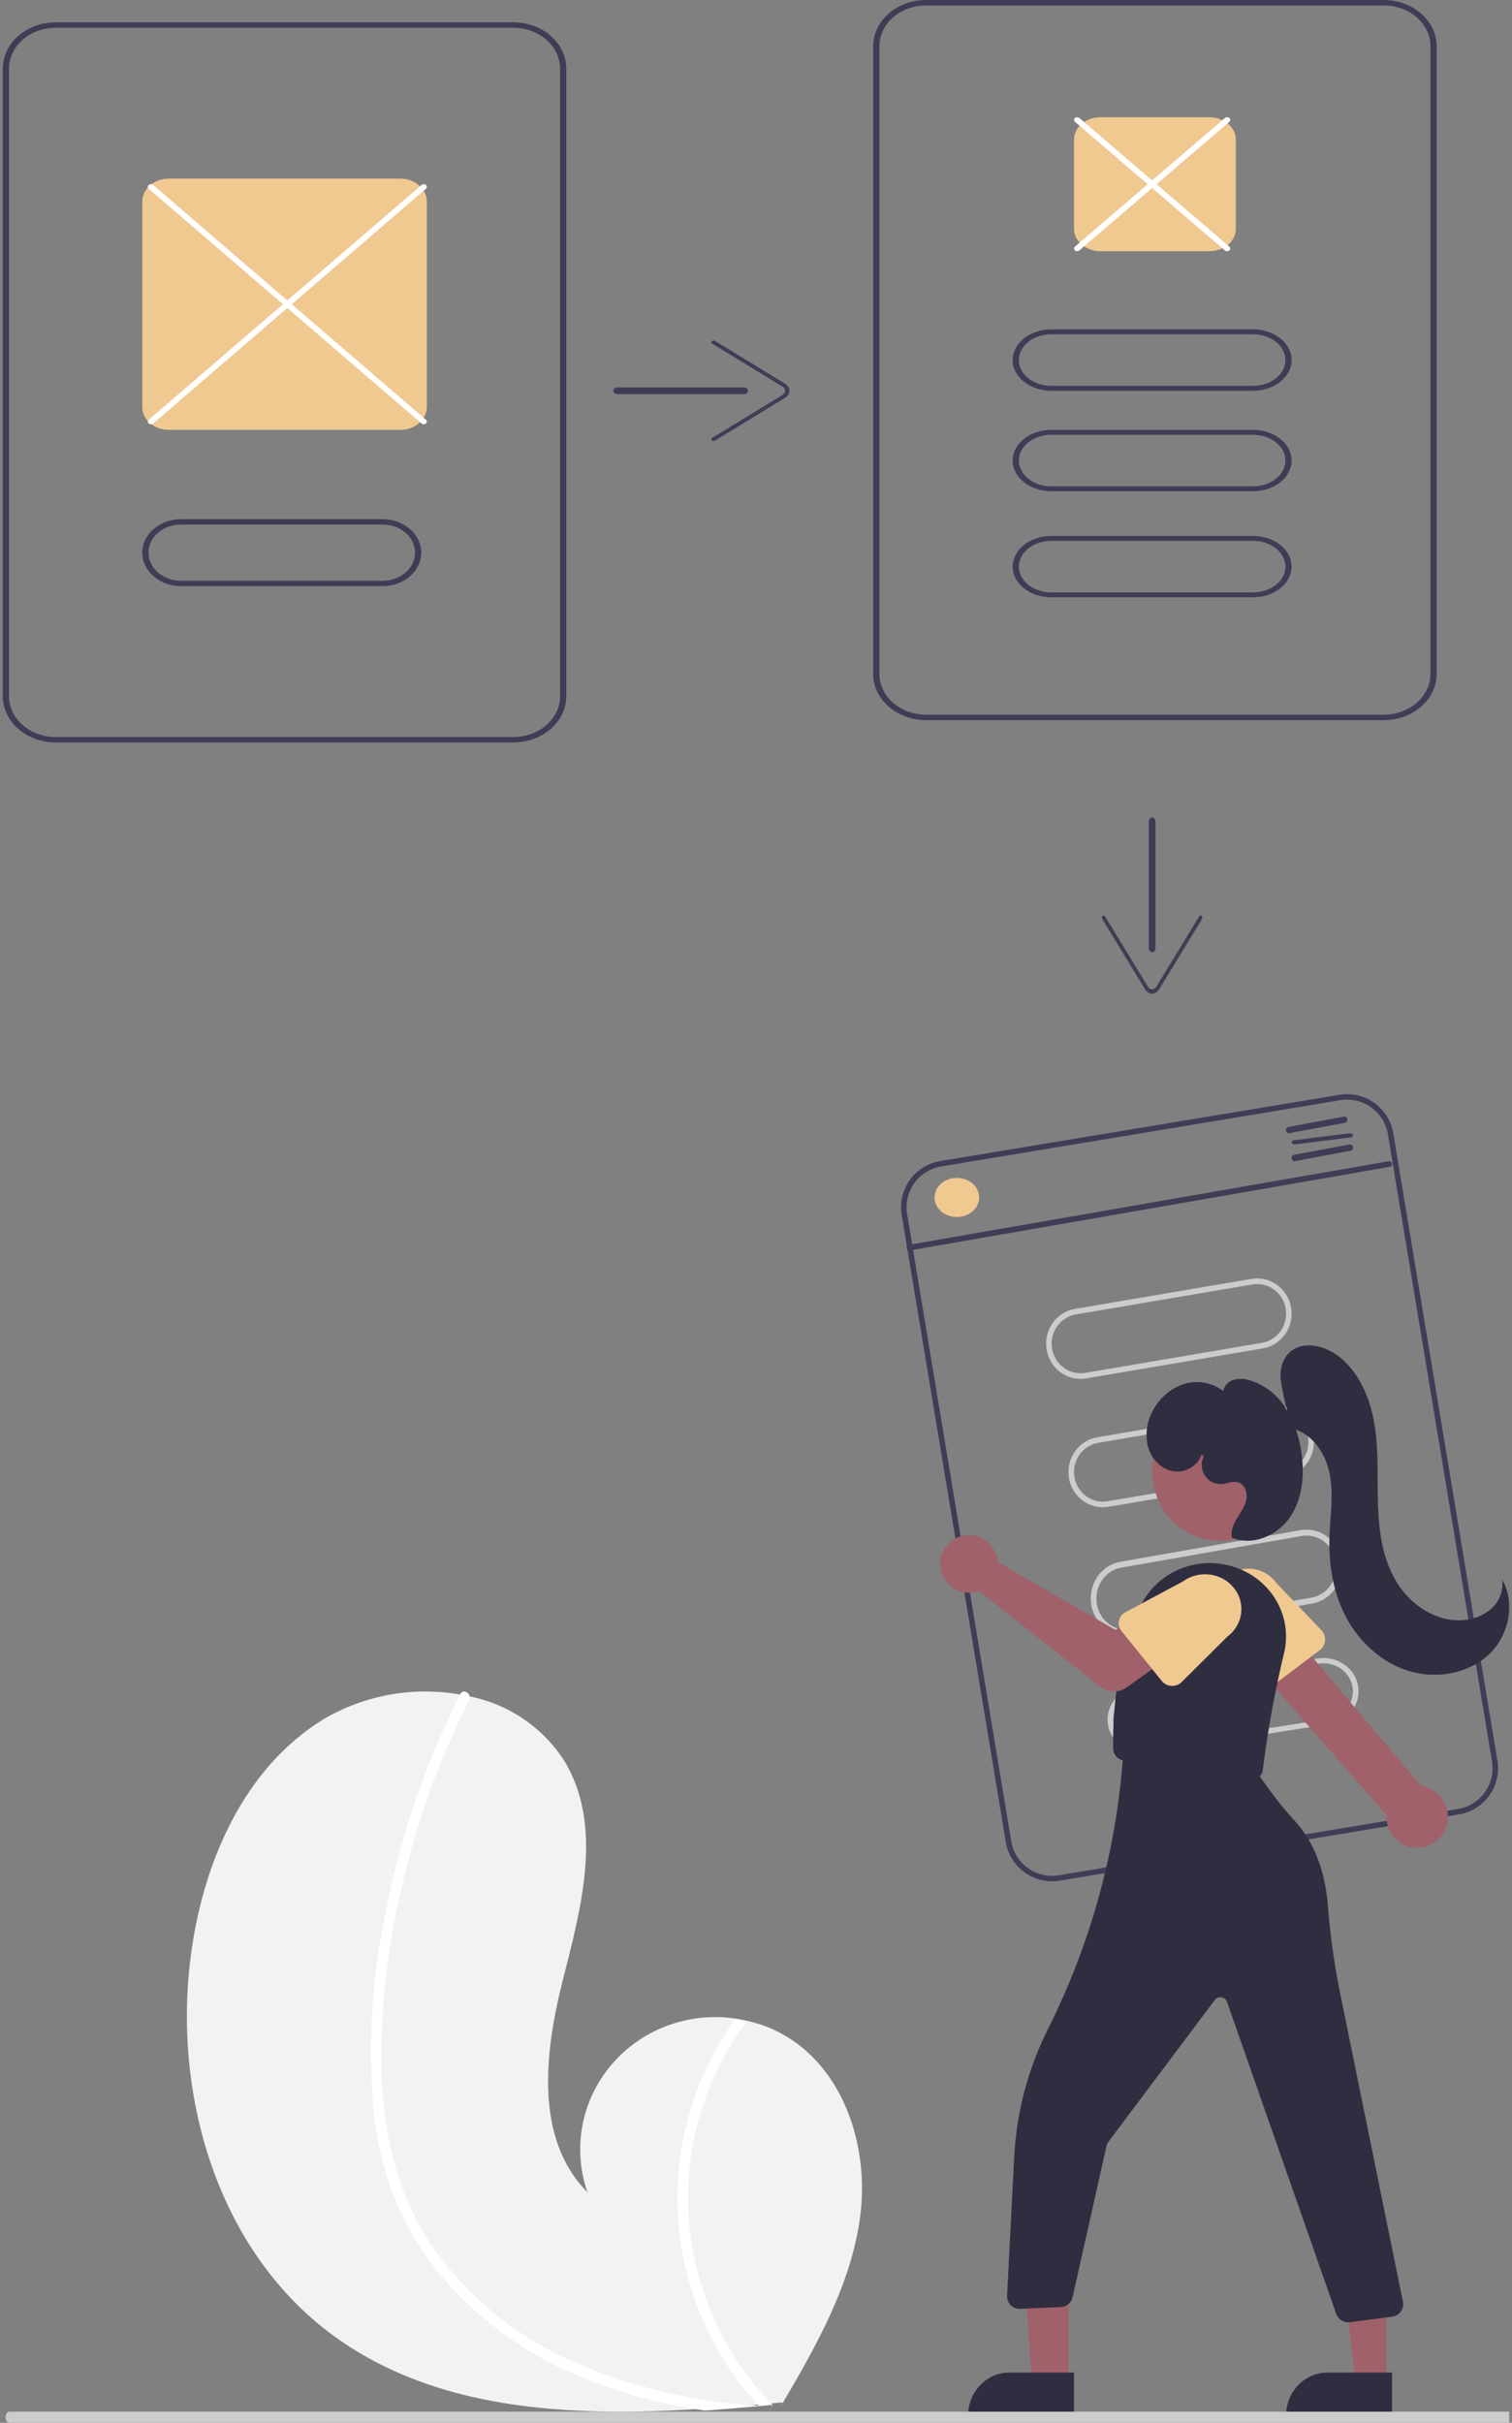 <svg width="271" height="434" viewBox="0 0 271 434" fill="none" xmlns="http://www.w3.org/2000/svg">
<rect x="0" y="0" width="271" height="434" fill="#808080" stroke="none"/>
<g clip-path="url(#clip0_159_354)">
<path d="M60.511 418.929C79.496 432.332 104.098 433.005 127.879 431.359C131.2 431.129 134.497 430.859 137.764 430.569C137.784 430.564 137.81 430.566 137.83 430.561C137.987 430.546 138.144 430.531 138.294 430.522C138.968 430.461 139.643 430.399 140.311 430.337L140.153 430.632L139.658 431.547C139.836 431.241 140.014 430.941 140.192 430.634C140.244 430.542 140.303 430.451 140.355 430.359C146.515 419.852 152.625 408.96 154.184 396.963C155.795 384.51 151.267 370.41 140.084 364.29C138.618 363.489 137.065 362.852 135.454 362.389C134.785 362.19 134.107 362.028 133.422 361.885C129.228 360.973 124.861 361.171 120.771 362.461C116.681 363.75 113.016 366.084 110.151 369.222C107.287 372.36 105.327 376.189 104.473 380.315C103.619 384.442 103.902 388.716 105.293 392.7C95.812 383.172 97.58 367.716 100.851 354.798C104.128 341.88 108.095 327.506 101.43 315.903C99.543 312.792 97.005 310.106 93.983 308.025C90.962 305.943 87.525 304.511 83.898 303.824C83.674 303.777 83.45 303.73 83.225 303.689C74.513 301.959 65.457 303.515 57.864 308.044C43.883 316.678 36.703 333.048 34.372 349.084C30.617 374.889 38.927 403.689 60.511 418.929Z" fill="#F2F2F2"/>
<path d="M66.908 377.54C67.443 383.282 68.798 388.914 70.93 394.258C72.895 398.987 75.543 403.39 78.787 407.322C85.532 415.358 94.073 421.627 103.693 425.603C110.97 428.637 118.594 430.722 126.384 431.809C129.609 431.578 132.811 431.306 135.984 431.013C136.003 431.008 136.028 431.01 136.048 431.005C136.2 430.99 136.353 430.975 136.499 430.966C137.154 430.904 137.809 430.841 138.457 430.779L138.304 431.076L137.823 432C137.996 431.691 138.169 431.388 138.342 431.079C138.392 430.986 138.449 430.894 138.5 430.801C132.66 424.878 128.299 417.616 125.784 409.624C123.269 401.631 122.672 393.142 124.043 384.867C125.478 376.65 128.801 368.894 133.74 362.233C133.091 362.032 132.432 361.869 131.766 361.725C129.889 364.337 128.243 367.113 126.846 370.021C121.834 380.39 120.236 392.126 122.286 403.492C124.193 413.777 128.942 423.295 135.977 430.929C135.361 430.885 134.739 430.833 134.13 430.777C122.538 429.996 111.185 427.052 100.639 422.092C91.7 417.781 83.94 411.3 78.042 403.218C71.709 394.327 68.918 383.632 68.439 372.762C68.07 361.052 69.276 349.345 72.023 337.967C74.687 326.366 78.735 315.139 84.078 304.539C84.198 304.298 84.222 304.02 84.146 303.762C84.069 303.504 83.899 303.286 83.669 303.152C83.477 303.021 83.242 302.972 83.015 303.016C82.904 303.046 82.801 303.101 82.713 303.177C82.626 303.253 82.557 303.348 82.511 303.455C81.852 304.765 81.205 306.075 80.582 307.4C75.4 318.437 71.585 330.087 69.224 342.081C66.712 353.716 65.931 365.669 66.908 377.54Z" fill="white"/>
<path d="M248.014 129H165.986C163.471 128.998 161.06 128.125 159.282 126.573C157.503 125.022 156.503 122.919 156.5 120.725V8.275C156.503 6.081 157.503 3.978 159.282 2.427C161.06 0.875 163.471 0.002 165.986 0H248.014C250.529 0.002 252.94 0.875 254.718 2.427C256.497 3.978 257.497 6.081 257.5 8.275V120.725C257.497 122.919 256.497 125.022 254.718 126.573C252.94 128.125 250.529 128.998 248.014 129ZM165.986 0.974C163.767 0.976 161.64 1.746 160.07 3.115C158.501 4.484 157.619 6.34 157.616 8.275V120.725C157.619 122.66 158.501 124.516 160.07 125.885C161.64 127.254 163.767 128.024 165.986 128.026H248.014C250.233 128.024 252.36 127.254 253.93 125.885C255.499 124.516 256.381 122.66 256.384 120.725V8.275C256.381 6.34 255.499 4.484 253.93 3.115C252.36 1.746 250.233 0.976 248.014 0.974H165.986Z" fill="#3F3D56"/>
<path d="M206.8 169.635L206.8 147.365L206.8 147.107L206.8 147.028L206.8 147.007L206.8 147.002L206.8 147L206.8 147L206.8 147L206.8 147L206.8 146.999L206.8 146.999C206.8 146.998 206.711 146.787 206.5 146.7C206.289 146.787 206.2 146.998 206.2 146.999L206.2 146.999L206.2 147L206.2 147L206.2 147L206.2 147L206.2 147.002L206.2 147.007L206.2 147.028L206.2 147.107L206.2 147.365L206.2 169.635L206.2 169.893L206.2 169.972L206.2 169.993L206.2 169.998L206.2 170L206.2 170L206.2 170L206.2 170L206.2 170.001L206.2 170.001C206.2 170.002 206.289 170.213 206.5 170.3C206.711 170.213 206.8 170.002 206.8 170.001L206.8 170.001L206.8 170L206.8 170L206.8 170L206.8 170L206.8 169.998L206.8 169.993L206.8 169.972L206.8 169.893L206.8 169.635Z" fill="#3F3D56" stroke="#3F3D56" stroke-width="0.6"/>
<path d="M127.896 79C127.813 79 127.732 78.979 127.665 78.941C127.598 78.902 127.547 78.847 127.521 78.785C127.494 78.722 127.493 78.654 127.517 78.591C127.542 78.527 127.59 78.472 127.656 78.431L140.242 70.755C140.387 70.667 140.505 70.552 140.586 70.421C140.667 70.29 140.709 70.146 140.709 70C140.709 69.854 140.667 69.709 140.586 69.578C140.505 69.447 140.387 69.333 140.242 69.244L127.656 61.568C127.573 61.517 127.518 61.442 127.504 61.359C127.49 61.276 127.518 61.191 127.581 61.125C127.645 61.058 127.739 61.014 127.843 61.003C127.946 60.992 128.052 61.014 128.135 61.065L140.721 68.741C140.963 68.888 141.159 69.079 141.295 69.297C141.43 69.516 141.5 69.756 141.5 70C141.5 70.244 141.43 70.484 141.295 70.703C141.159 70.921 140.963 71.111 140.721 71.259L128.135 78.935C128.066 78.977 127.982 79 127.896 79Z" fill="#3F3D56"/>
<path d="M197.5 164.396C197.5 164.313 197.521 164.232 197.559 164.165C197.598 164.098 197.652 164.047 197.715 164.021C197.778 163.994 197.846 163.993 197.909 164.017C197.973 164.042 198.028 164.09 198.068 164.156L205.745 176.742C205.833 176.887 205.948 177.005 206.079 177.086C206.21 177.167 206.354 177.209 206.5 177.209C206.646 177.209 206.791 177.167 206.922 177.086C207.053 177.005 207.167 176.887 207.256 176.742L214.932 164.156C214.983 164.073 215.058 164.018 215.141 164.004C215.224 163.99 215.309 164.018 215.375 164.081C215.442 164.145 215.486 164.239 215.497 164.343C215.508 164.446 215.486 164.552 215.435 164.635L207.759 177.221C207.612 177.463 207.421 177.659 207.203 177.795C206.984 177.93 206.744 178 206.5 178C206.256 178 206.016 177.93 205.798 177.795C205.579 177.659 205.389 177.463 205.241 177.221L197.565 164.635C197.523 164.566 197.5 164.482 197.5 164.396Z" fill="#3F3D56"/>
<path d="M216.76 45H197.24C195.984 44.999 194.779 44.577 193.89 43.827C193.001 43.077 192.501 42.06 192.5 41V25C192.501 23.939 193.001 22.923 193.89 22.173C194.779 21.423 195.984 21.001 197.24 21H216.76C218.016 21.001 219.221 21.423 220.11 22.173C220.999 22.923 221.499 23.939 221.5 25V41C221.499 42.06 220.999 43.077 220.11 43.827C219.221 44.577 218.016 44.999 216.76 45Z" fill="#F0C991"/>
<path d="M219.94 45C219.867 45 219.794 44.988 219.726 44.964C219.658 44.939 219.596 44.904 219.544 44.859L192.664 21.819C192.612 21.775 192.571 21.722 192.543 21.664C192.514 21.605 192.5 21.543 192.5 21.48C192.5 21.417 192.514 21.355 192.543 21.296C192.571 21.238 192.612 21.185 192.664 21.141C192.716 21.096 192.778 21.061 192.846 21.037C192.914 21.012 192.986 21 193.06 21C193.133 21 193.206 21.012 193.274 21.037C193.342 21.061 193.404 21.096 193.456 21.141L220.336 44.181C220.414 44.248 220.468 44.333 220.489 44.426C220.511 44.519 220.5 44.616 220.457 44.704C220.415 44.791 220.343 44.866 220.251 44.919C220.159 44.972 220.051 45 219.94 45Z" fill="white"/>
<path d="M193.06 45C192.949 45 192.841 44.972 192.749 44.919C192.657 44.866 192.585 44.791 192.543 44.704C192.5 44.616 192.489 44.52 192.511 44.426C192.532 44.333 192.586 44.248 192.664 44.181L219.544 21.141C219.596 21.096 219.658 21.061 219.726 21.037C219.794 21.012 219.866 21 219.94 21C220.014 21 220.086 21.012 220.154 21.037C220.222 21.061 220.284 21.096 220.336 21.141C220.388 21.185 220.429 21.238 220.457 21.296C220.486 21.355 220.5 21.417 220.5 21.48C220.5 21.543 220.486 21.605 220.457 21.664C220.429 21.722 220.388 21.775 220.336 21.819L193.456 44.859C193.404 44.904 193.342 44.939 193.274 44.964C193.206 44.988 193.133 45 193.06 45Z" fill="white"/>
<path d="M224.556 70H188.444C186.603 70 184.836 69.421 183.534 68.389C182.232 67.358 181.5 65.959 181.5 64.5C181.5 63.041 182.232 61.642 183.534 60.611C184.836 59.58 186.603 59 188.444 59H224.556C226.397 59 228.164 59.58 229.466 60.611C230.768 61.642 231.5 63.041 231.5 64.5C231.5 65.959 230.768 67.358 229.466 68.389C228.164 69.421 226.397 70 224.556 70ZM188.444 59.88C186.897 59.88 185.414 60.367 184.32 61.233C183.226 62.1 182.611 63.275 182.611 64.5C182.611 65.725 183.226 66.9 184.32 67.767C185.414 68.633 186.897 69.12 188.444 69.12H224.556C226.103 69.12 227.586 68.633 228.68 67.767C229.774 66.9 230.389 65.725 230.389 64.5C230.389 63.275 229.774 62.1 228.68 61.233C227.586 60.367 226.103 59.88 224.556 59.88H188.444Z" fill="#3F3D56"/>
<path d="M224.556 88H188.444C186.603 88 184.836 87.421 183.534 86.389C182.232 85.358 181.5 83.959 181.5 82.5C181.5 81.041 182.232 79.642 183.534 78.611C184.836 77.579 186.603 77 188.444 77H224.556C226.397 77 228.164 77.579 229.466 78.611C230.768 79.642 231.5 81.041 231.5 82.5C231.5 83.959 230.768 85.358 229.466 86.389C228.164 87.421 226.397 88 224.556 88ZM188.444 77.88C186.897 77.88 185.414 78.367 184.32 79.233C183.226 80.1 182.611 81.275 182.611 82.5C182.611 83.725 183.226 84.9 184.32 85.767C185.414 86.633 186.897 87.12 188.444 87.12H224.556C226.103 87.12 227.586 86.633 228.68 85.767C229.774 84.9 230.389 83.725 230.389 82.5C230.389 81.275 229.774 80.1 228.68 79.233C227.586 78.367 226.103 77.88 224.556 77.88H188.444Z" fill="#3F3D56"/>
<path d="M224.556 107H188.444C186.603 107 184.836 106.421 183.534 105.389C182.232 104.358 181.5 102.959 181.5 101.5C181.5 100.041 182.232 98.642 183.534 97.611C184.836 96.579 186.603 96 188.444 96H224.556C226.397 96 228.164 96.579 229.466 97.611C230.768 98.642 231.5 100.041 231.5 101.5C231.5 102.959 230.768 104.358 229.466 105.389C228.164 106.421 226.397 107 224.556 107ZM188.444 96.88C186.897 96.88 185.414 97.367 184.32 98.233C183.226 99.1 182.611 100.275 182.611 101.5C182.611 102.725 183.226 103.9 184.32 104.767C185.414 105.633 186.897 106.12 188.444 106.12H224.556C226.103 106.12 227.586 105.633 228.68 104.767C229.774 103.9 230.389 102.725 230.389 101.5C230.389 100.275 229.774 99.1 228.68 98.233C227.586 97.367 226.103 96.88 224.556 96.88H188.444Z" fill="#3F3D56"/>
<path d="M240.076 196.111L168.514 207.979C166.32 208.346 164.362 209.567 163.068 211.375C161.774 213.182 161.25 215.429 161.611 217.621L180.275 329.991C180.642 332.183 181.864 334.14 183.673 335.433C185.482 336.726 187.73 337.249 189.924 336.889L261.486 325.021C263.68 324.654 265.638 323.433 266.932 321.625C268.226 319.818 268.75 317.571 268.389 315.379L249.725 203.009C249.358 200.817 248.136 198.86 246.327 197.567C244.518 196.274 242.27 195.751 240.076 196.111ZM267.415 315.54C267.734 317.475 267.272 319.457 266.13 321.052C264.988 322.647 263.26 323.724 261.325 324.048L189.763 335.916C187.826 336.234 185.843 335.773 184.247 334.632C182.65 333.491 181.572 331.764 181.249 329.83L162.585 217.46C162.266 215.525 162.728 213.543 163.87 211.948C165.012 210.353 166.74 209.276 168.675 208.952L240.237 197.084C242.174 196.766 244.157 197.227 245.753 198.368C247.35 199.509 248.428 201.236 248.751 203.17L267.415 315.54Z" fill="#3F3D56"/>
<path d="M226.342 241.54L194.682 246.915C193.068 247.189 191.412 246.796 190.081 245.822C188.75 244.847 187.851 243.372 187.583 241.721C187.315 240.069 187.7 238.376 188.652 237.014C189.604 235.652 191.047 234.733 192.661 234.459L224.321 229.085C225.936 228.812 227.59 229.205 228.92 230.18C230.251 231.154 231.149 232.628 231.417 234.279C231.685 235.93 231.301 237.623 230.349 238.984C229.397 240.346 227.956 241.265 226.342 241.54ZM192.823 235.456C191.467 235.686 190.256 236.458 189.456 237.602C188.656 238.746 188.334 240.168 188.559 241.555C188.784 242.942 189.538 244.181 190.656 244.999C191.774 245.818 193.164 246.148 194.521 245.918L226.181 240.544C227.537 240.313 228.748 239.541 229.548 238.397C230.347 237.253 230.67 235.832 230.445 234.444C230.22 233.057 229.465 231.818 228.347 231C227.229 230.182 225.839 229.851 224.483 230.081L192.823 235.456Z" fill="#CCCCCC"/>
<path d="M230.34 264.54L198.685 269.914C197.885 270.05 197.067 270.024 196.277 269.837C195.488 269.65 194.742 269.305 194.082 268.823C193.423 268.341 192.863 267.73 192.434 267.026C192.005 266.322 191.716 265.539 191.583 264.721C191.451 263.903 191.477 263.066 191.66 262.258C191.844 261.451 192.181 260.688 192.653 260.013C193.125 259.339 193.722 258.766 194.41 258.328C195.098 257.89 195.864 257.595 196.664 257.46L228.319 252.085C229.933 251.811 231.588 252.204 232.919 253.178C234.25 254.152 235.149 255.627 235.417 257.279C235.685 258.931 235.3 260.623 234.348 261.985C233.396 263.347 231.954 264.266 230.34 264.54ZM196.826 258.456C195.47 258.687 194.26 259.459 193.46 260.602C192.661 261.746 192.338 263.168 192.563 264.555C192.788 265.942 193.542 267.18 194.66 267.998C195.778 268.817 197.167 269.147 198.523 268.918L230.178 263.544C231.534 263.313 232.744 262.541 233.543 261.397C234.343 260.253 234.665 258.832 234.44 257.445C234.215 256.058 233.461 254.819 232.344 254.001C231.226 253.183 229.836 252.852 228.481 253.082L196.826 258.456Z" fill="#CCCCCC"/>
<path d="M235.226 287.236L202.849 292.909C202.031 293.053 201.194 293.026 200.386 292.828C199.579 292.63 198.816 292.266 198.141 291.757C197.467 291.248 196.894 290.604 196.455 289.861C196.017 289.118 195.721 288.291 195.585 287.428C195.449 286.564 195.476 285.681 195.664 284.828C195.852 283.975 196.197 283.17 196.679 282.458C197.162 281.746 197.773 281.142 198.477 280.679C199.18 280.217 199.964 279.905 200.782 279.762L233.159 274.089C234.81 273.801 236.501 274.217 237.862 275.245C239.223 276.273 240.141 277.83 240.415 279.572C240.689 281.315 240.296 283.101 239.323 284.539C238.35 285.976 236.876 286.946 235.226 287.236ZM200.947 280.814C200.26 280.934 199.602 281.196 199.011 281.585C198.42 281.973 197.908 282.481 197.502 283.079C197.097 283.677 196.808 284.353 196.65 285.069C196.492 285.785 196.47 286.527 196.584 287.253C196.698 287.978 196.946 288.672 197.314 289.296C197.683 289.92 198.164 290.461 198.73 290.889C199.296 291.317 199.937 291.622 200.615 291.788C201.294 291.955 201.996 291.978 202.683 291.858L235.06 286.185C235.747 286.065 236.405 285.803 236.997 285.414C237.588 285.026 238.101 284.518 238.506 283.92C238.911 283.322 239.201 282.646 239.359 281.929C239.516 281.213 239.539 280.471 239.425 279.746C239.311 279.021 239.062 278.326 238.694 277.702C238.326 277.078 237.845 276.537 237.278 276.109C236.712 275.682 236.071 275.376 235.392 275.21C234.714 275.044 234.011 275.02 233.324 275.141L200.947 280.814Z" fill="#CCCCCC"/>
<path d="M238.225 308.843L205.845 313.92C205.028 314.048 204.191 314.023 203.384 313.845C202.576 313.668 201.814 313.343 201.14 312.887C200.466 312.432 199.893 311.855 199.455 311.19C199.016 310.526 198.721 309.786 198.585 309.014C198.449 308.242 198.476 307.451 198.664 306.689C198.851 305.926 199.196 305.206 199.678 304.569C200.16 303.932 200.771 303.391 201.474 302.977C202.178 302.563 202.961 302.284 203.779 302.156L236.158 297.08C237.809 296.822 239.501 297.194 240.862 298.114C242.223 299.034 243.141 300.427 243.415 301.986C243.689 303.545 243.296 305.144 242.323 306.43C241.35 307.715 239.876 308.584 238.225 308.843ZM203.944 303.097C203.257 303.205 202.599 303.439 202.008 303.787C201.417 304.135 200.905 304.589 200.5 305.124C199.682 306.204 199.351 307.547 199.581 308.858C199.812 310.168 200.584 311.338 201.727 312.111C202.871 312.884 204.293 313.196 205.68 312.978L238.06 307.902C239.447 307.685 240.685 306.955 241.503 305.875C242.321 304.795 242.651 303.452 242.421 302.142C242.191 300.832 241.419 299.662 240.276 298.889C239.132 298.116 237.711 297.804 236.324 298.021L203.944 303.097Z" fill="#CCCCCC"/>
<path d="M249.091 209.015L163.069 223.993C163.005 224.004 162.941 224.002 162.878 223.987C162.816 223.972 162.757 223.944 162.704 223.905C162.652 223.866 162.608 223.817 162.574 223.76C162.54 223.703 162.517 223.639 162.507 223.573C162.496 223.506 162.498 223.438 162.513 223.373C162.527 223.307 162.554 223.246 162.591 223.191C162.629 223.136 162.676 223.09 162.731 223.054C162.785 223.019 162.846 222.995 162.909 222.985L248.931 208.007C248.995 207.996 249.059 207.998 249.122 208.013C249.184 208.028 249.243 208.056 249.296 208.095C249.348 208.134 249.392 208.183 249.426 208.24C249.46 208.298 249.483 208.361 249.493 208.427C249.504 208.494 249.502 208.562 249.487 208.627C249.473 208.693 249.446 208.754 249.409 208.809C249.371 208.864 249.324 208.91 249.269 208.946C249.215 208.981 249.154 209.005 249.091 209.015Z" fill="#3F3D56"/>
<path d="M171.5 218C173.709 218 175.5 216.433 175.5 214.5C175.5 212.567 173.709 211 171.5 211C169.291 211 167.5 212.567 167.5 214.5C167.5 216.433 169.291 218 171.5 218Z" fill="#F0C991"/>
<path d="M241.078 201.13L231.088 202.993C230.955 203.017 230.82 202.981 230.711 202.893C230.602 202.805 230.529 202.673 230.507 202.524C230.485 202.376 230.516 202.224 230.594 202.101C230.672 201.978 230.79 201.895 230.922 201.87L240.912 200.007C241.045 199.983 241.18 200.019 241.289 200.107C241.398 200.195 241.471 200.327 241.493 200.476C241.515 200.624 241.484 200.777 241.406 200.899C241.328 201.022 241.21 201.105 241.078 201.13Z" fill="#3F3D56"/>
<path d="M242.078 203.753L232.088 204.995C231.955 205.011 231.82 204.987 231.711 204.929C231.602 204.87 231.529 204.782 231.507 204.683C231.485 204.584 231.516 204.482 231.594 204.401C231.672 204.319 231.79 204.264 231.922 204.247L241.912 203.005C242.045 202.989 242.18 203.013 242.289 203.071C242.398 203.13 242.471 203.218 242.493 203.317C242.515 203.416 242.484 203.518 242.406 203.599C242.328 203.681 242.21 203.736 242.078 203.753Z" fill="#3F3D56"/>
<path d="M242.075 206.13L232.091 207.992C232.025 208.005 231.958 208.002 231.893 207.986C231.828 207.969 231.767 207.938 231.712 207.894C231.658 207.851 231.612 207.796 231.577 207.732C231.541 207.669 231.518 207.598 231.507 207.524C231.496 207.451 231.498 207.375 231.513 207.302C231.528 207.229 231.556 207.161 231.595 207.1C231.634 207.039 231.683 206.987 231.739 206.948C231.796 206.909 231.859 206.882 231.925 206.87L241.909 205.008C241.975 204.995 242.042 204.998 242.107 205.014C242.172 205.031 242.233 205.062 242.288 205.106C242.342 205.149 242.388 205.204 242.423 205.268C242.459 205.331 242.482 205.402 242.493 205.476C242.504 205.549 242.502 205.625 242.487 205.698C242.472 205.771 242.444 205.839 242.405 205.9C242.366 205.961 242.317 206.013 242.26 206.052C242.204 206.091 242.141 206.118 242.075 206.13Z" fill="#3F3D56"/>
<path d="M259.257 327.04C259.493 326.267 259.558 325.451 259.448 324.649C259.339 323.847 259.057 323.079 258.623 322.4C258.189 321.72 257.613 321.146 256.936 320.716C256.259 320.286 255.497 320.012 254.704 319.913L228.591 289L222.5 295.479L248.511 325.119C248.435 326.48 248.854 327.821 249.689 328.889C250.524 329.958 251.717 330.678 253.042 330.915C254.366 331.152 255.731 330.888 256.876 330.174C258.022 329.46 258.869 328.345 259.257 327.04Z" fill="#A0616A"/>
<path d="M236.572 295.57L227.338 302.549C227.075 302.747 226.774 302.885 226.455 302.953C226.136 303.02 225.807 303.016 225.49 302.94C225.173 302.864 224.876 302.718 224.618 302.512C224.36 302.307 224.149 302.046 223.997 301.748L218.691 291.311C217.716 289.915 217.316 288.177 217.579 286.477C217.842 284.777 218.746 283.254 220.093 282.242C221.44 281.23 223.12 280.812 224.765 281.079C226.41 281.346 227.885 282.277 228.868 283.667L236.848 292.036C237.077 292.275 237.253 292.563 237.364 292.879C237.475 293.196 237.519 293.533 237.493 293.868C237.466 294.204 237.371 294.529 237.212 294.823C237.053 295.117 236.834 295.372 236.572 295.57Z" fill="#F0C991"/>
<path d="M218.5 276C225.127 276 230.5 270.404 230.5 263.5C230.5 256.596 225.127 251 218.5 251C211.873 251 206.5 256.596 206.5 263.5C206.5 270.404 211.873 276 218.5 276Z" fill="#A0616A"/>
<path d="M224.044 319C223.913 319 223.782 318.99 223.653 318.968L201.441 315.369C200.906 315.283 200.419 315.019 200.065 314.623C199.712 314.227 199.514 313.724 199.506 313.201C199.439 308.309 199.819 295.958 204.798 286.962C206.355 284.15 208.919 281.978 212.015 280.85C215.11 279.723 218.526 279.716 221.626 280.832C224.726 281.947 227.3 284.109 228.869 286.915C230.437 289.721 230.894 292.98 230.154 296.086C228.488 302.996 227.214 309.989 226.339 317.032C226.272 317.574 226.002 318.072 225.579 318.435C225.156 318.797 224.61 318.998 224.044 319Z" fill="#2F2E41"/>
<path d="M178.678 278.979C178.739 279.244 178.778 279.513 178.796 279.784L199.901 291.956L205.031 289.004L210.5 296.161L201.926 302.27C201.234 302.764 200.4 303.02 199.55 302.999C198.699 302.978 197.879 302.682 197.211 302.156L175.448 284.991C174.465 285.355 173.396 285.411 172.381 285.151C171.366 284.892 170.455 284.331 169.767 283.541C169.08 282.751 168.649 281.771 168.532 280.73C168.415 279.69 168.618 278.638 169.114 277.716C169.61 276.794 170.374 276.044 171.307 275.567C172.239 275.09 173.294 274.907 174.332 275.044C175.371 275.181 176.343 275.631 177.119 276.334C177.895 277.037 178.439 277.959 178.678 278.979Z" fill="#A0616A"/>
<path d="M200.548 290.316C200.615 289.999 200.753 289.701 200.953 289.44C201.152 289.179 201.407 288.963 201.702 288.805L211.991 283.3C213.359 282.291 215.088 281.841 216.801 282.05C218.514 282.259 220.071 283.109 221.13 284.414C222.189 285.719 222.663 287.373 222.45 289.013C222.237 290.652 221.353 292.144 219.991 293.161L211.788 301.312C211.553 301.544 211.27 301.726 210.956 301.844C210.641 301.962 210.304 302.014 209.967 301.997C209.63 301.979 209.301 301.892 209.002 301.742C208.704 301.591 208.442 301.381 208.236 301.126L200.989 292.139C200.783 291.884 200.637 291.588 200.561 291.274C200.484 290.959 200.48 290.632 200.548 290.316Z" fill="#F0C991"/>
<path d="M191.499 428H185.024L183.5 405.074L191.5 405L191.499 428Z" fill="#A0616A"/>
<path d="M192.5 433L173.5 432.999V432.748C173.5 431.73 173.691 430.723 174.063 429.783C174.435 428.843 174.979 427.989 175.666 427.269C176.353 426.55 177.168 425.979 178.065 425.59C178.962 425.2 179.924 425 180.895 425L192.5 425.001L192.5 433Z" fill="#2F2E41"/>
<path d="M248.499 428H243.079L240.5 405H248.5L248.499 428Z" fill="#A0616A"/>
<path d="M249.5 433L230.5 432.999V432.748C230.5 431.73 230.691 430.723 231.063 429.783C231.435 428.843 231.979 427.989 232.666 427.269C233.353 426.55 234.168 425.979 235.065 425.59C235.962 425.2 236.924 425 237.895 425L249.5 425.001L249.5 433Z" fill="#2F2E41"/>
<path d="M241.625 416C241.157 415.999 240.701 415.853 240.32 415.583C239.938 415.313 239.65 414.931 239.494 414.491L219.917 358.595C219.842 358.381 219.71 358.192 219.536 358.046C219.361 357.901 219.15 357.806 218.926 357.772C218.702 357.737 218.472 357.764 218.262 357.85C218.052 357.935 217.869 358.076 217.732 358.258L198.636 383.702C198.488 383.901 198.383 384.129 198.328 384.371L192.243 411.5C192.134 411.982 191.87 412.415 191.491 412.733C191.112 413.051 190.639 413.235 190.145 413.258L182.857 413.589C182.543 413.605 182.229 413.554 181.936 413.44C181.642 413.326 181.377 413.151 181.156 412.927C180.934 412.704 180.762 412.438 180.649 412.144C180.537 411.851 180.487 411.537 180.503 411.223L181.774 386.461C182.175 378.45 184.24 370.611 187.838 363.441C195.838 347.501 200.466 330.084 201.435 312.277L201.45 312L223.874 315.565L227.241 320.223C228.743 322.324 230.37 324.334 232.113 326.24C236.4 330.885 237.687 337.097 238.012 341.49C238.432 346.889 239.197 352.256 240.302 357.558L251.423 412.169C251.506 412.479 251.522 412.803 251.47 413.12C251.418 413.437 251.298 413.739 251.12 414.006C250.941 414.273 250.708 414.498 250.435 414.668C250.162 414.837 249.856 414.946 249.537 414.988L241.913 415.981C241.818 415.994 241.721 416 241.625 416Z" fill="#2F2E41"/>
<path d="M231.665 255.848C230.695 252.982 229.979 250.04 229.525 247.055C229.382 245.317 229.839 243.447 231.138 242.248C233.567 240.004 237.696 241.073 240.237 243.196C243.91 246.266 245.741 250.983 246.434 255.65C247.126 260.318 246.821 265.064 246.988 269.777C247.154 274.49 247.846 279.336 250.311 283.393C252.776 287.451 257.35 290.566 262.174 290.22C264.122 290.118 265.971 289.354 267.401 288.061C268.103 287.41 268.634 286.605 268.951 285.712C269.268 284.82 269.36 283.866 269.221 282.931C271.687 287.236 270.437 293.069 266.759 296.453C263.081 299.837 257.423 300.794 252.587 299.349C247.752 297.904 243.772 294.282 241.395 289.93C239.018 285.579 238.147 280.552 238.273 275.623C238.37 271.839 239.03 268.023 238.374 264.291C237.718 260.56 235.322 256.771 231.544 255.892L231.665 255.848Z" fill="#2F2E41"/>
<path d="M215.345 260.53C214.733 262.616 212.392 263.903 210.287 263.55C208.181 263.197 206.45 261.427 205.81 259.35C205.232 257.228 205.468 254.961 206.472 253.012C207.025 251.843 207.799 250.797 208.748 249.934C209.698 249.071 210.805 248.408 212.006 247.981C213.214 247.573 214.501 247.467 215.757 247.672C217.014 247.877 218.204 248.387 219.227 249.159C219.336 248.69 219.565 248.26 219.891 247.912C220.218 247.564 220.629 247.31 221.083 247.178C221.997 246.927 222.961 246.942 223.868 247.22C226.479 247.98 228.742 249.66 230.254 251.962C231.747 254.257 232.734 256.854 233.148 259.576C233.861 263.658 233.598 268.118 231.352 271.572C229.106 275.027 224.51 277.067 220.782 275.42C220.549 274.207 221.1 272.986 221.737 271.935C222.374 270.884 223.129 269.86 223.374 268.65C223.619 267.439 223.15 265.959 222.002 265.563C221.024 265.225 219.98 265.772 218.949 265.838C218.364 265.876 217.779 265.756 217.253 265.49C216.727 265.224 216.28 264.821 215.954 264.323C215.629 263.824 215.438 263.248 215.401 262.65C215.363 262.053 215.48 261.455 215.74 260.919L215.345 260.53Z" fill="#2F2E41"/>
<path d="M270.295 434H1.705C1.518 434 1.339 433.895 1.206 433.707C1.074 433.52 1 433.265 1 433C1 432.735 1.074 432.48 1.206 432.293C1.339 432.105 1.518 432 1.705 432H270.295C270.482 432 270.661 432.105 270.794 432.293C270.926 432.48 271 432.735 271 433C271 433.265 270.926 433.52 270.794 433.707C270.661 433.895 270.482 434 270.295 434Z" fill="#CCCCCC"/>
<path d="M133.135 69.7L110.865 69.7L110.607 69.7L110.528 69.7L110.507 69.7L110.502 69.7L110.5 69.7L110.5 69.7L110.5 69.7L110.5 69.7L110.499 69.7L110.499 69.7C110.498 69.7 110.287 69.789 110.2 70C110.287 70.211 110.498 70.3 110.499 70.3L110.499 70.3L110.5 70.3L110.5 70.3L110.5 70.3L110.5 70.3L110.502 70.3L110.507 70.3L110.528 70.3L110.607 70.3L110.865 70.3L133.135 70.3L133.393 70.3L133.472 70.3L133.493 70.3L133.498 70.3L133.5 70.3L133.5 70.3L133.5 70.3L133.5 70.3L133.501 70.3L133.501 70.3C133.502 70.3 133.713 70.211 133.8 70C133.713 69.789 133.502 69.7 133.501 69.7L133.501 69.7L133.5 69.7L133.5 69.7L133.5 69.7L133.5 69.7L133.498 69.7L133.493 69.7L133.472 69.7L133.393 69.7L133.135 69.7Z" fill="#3F3D56" stroke="#3F3D56" stroke-width="0.6"/>
<path d="M92.014 4H9.986C7.471 4.003 5.061 4.876 3.282 6.427C1.504 7.979 0.504 10.082 0.5 12.275V124.725C0.504 126.918 1.504 129.021 3.282 130.573C5.061 132.124 7.471 132.997 9.986 133H92.014C94.529 132.997 96.939 132.124 98.718 130.573C100.496 129.021 101.496 126.918 101.5 124.725V12.275C101.496 10.082 100.496 7.979 98.718 6.427C96.939 4.876 94.529 4.003 92.014 4ZM100.384 124.725C100.381 126.66 99.499 128.516 97.93 129.885C96.36 131.254 94.233 132.024 92.014 132.026H9.986C7.767 132.024 5.64 131.254 4.071 129.885C2.501 128.516 1.619 126.66 1.616 124.725V12.275C1.619 10.34 2.501 8.484 4.071 7.115C5.64 5.746 7.767 4.976 9.986 4.974H92.014C94.233 4.976 96.36 5.746 97.93 7.115C99.499 8.484 100.381 10.34 100.384 12.275V124.725Z" fill="#3F3D56"/>
<path d="M71.788 77H30.212C28.963 76.999 27.765 76.565 26.882 75.794C25.998 75.023 25.501 73.978 25.5 72.887V36.113C25.501 35.023 25.998 33.977 26.882 33.206C27.765 32.435 28.963 32.001 30.212 32H71.788C73.037 32.001 74.235 32.435 75.118 33.206C76.002 33.977 76.499 35.023 76.5 36.113V72.887C76.499 73.978 76.002 75.023 75.118 75.794C74.235 76.565 73.037 76.999 71.788 77Z" fill="#F0C991"/>
<path d="M68.556 105H32.444C30.603 105 28.836 104.368 27.534 103.243C26.232 102.117 25.5 100.591 25.5 99C25.5 97.409 26.232 95.883 27.534 94.757C28.836 93.632 30.603 93 32.444 93H68.556C70.397 93 72.164 93.632 73.466 94.757C74.768 95.883 75.5 97.409 75.5 99C75.5 100.591 74.768 102.117 73.466 103.243C72.164 104.368 70.397 105 68.556 105ZM32.444 93.96C30.897 93.96 29.414 94.491 28.32 95.436C27.226 96.381 26.611 97.663 26.611 99C26.611 100.337 27.226 101.619 28.32 102.564C29.414 103.509 30.897 104.04 32.444 104.04H68.556C70.103 104.04 71.586 103.509 72.68 102.564C73.774 101.619 74.389 100.337 74.389 99C74.389 97.663 73.774 96.381 72.68 95.436C71.586 94.491 70.103 93.96 68.556 93.96H32.444Z" fill="#3F3D56"/>
<path d="M75.945 76C75.871 76 75.799 75.988 75.732 75.964C75.664 75.94 75.603 75.904 75.552 75.86L26.665 33.818C26.613 33.773 26.572 33.721 26.543 33.663C26.515 33.605 26.5 33.542 26.5 33.479C26.5 33.416 26.514 33.354 26.542 33.296C26.57 33.237 26.611 33.184 26.663 33.14C26.715 33.095 26.776 33.06 26.844 33.036C26.912 33.012 26.984 33 27.057 33C27.131 33 27.203 33.013 27.271 33.037C27.338 33.062 27.399 33.097 27.451 33.142L76.337 75.184C76.415 75.251 76.468 75.336 76.489 75.429C76.511 75.522 76.5 75.618 76.458 75.705C76.416 75.792 76.344 75.867 76.253 75.919C76.162 75.972 76.054 76 75.945 76Z" fill="white"/>
<path d="M27.055 76C26.946 76 26.838 75.972 26.747 75.919C26.655 75.867 26.584 75.792 26.542 75.705C26.5 75.618 26.489 75.522 26.511 75.429C26.532 75.336 26.585 75.251 26.663 75.184L75.549 33.142C75.601 33.097 75.662 33.062 75.729 33.037C75.797 33.013 75.869 33 75.943 33C76.016 33 76.088 33.012 76.156 33.036C76.224 33.06 76.285 33.095 76.337 33.14C76.389 33.184 76.43 33.237 76.458 33.296C76.486 33.354 76.5 33.416 76.5 33.479C76.5 33.542 76.485 33.605 76.457 33.663C76.428 33.721 76.387 33.773 76.335 33.818L27.448 75.86C27.397 75.904 27.336 75.94 27.268 75.964C27.201 75.988 27.128 76 27.055 76Z" fill="white"/>
</g>
<defs>
<clipPath id="clip0_159_354">
<rect width="270" height="434" fill="white" transform="translate(0.5)"/>
</clipPath>
</defs>
</svg>
